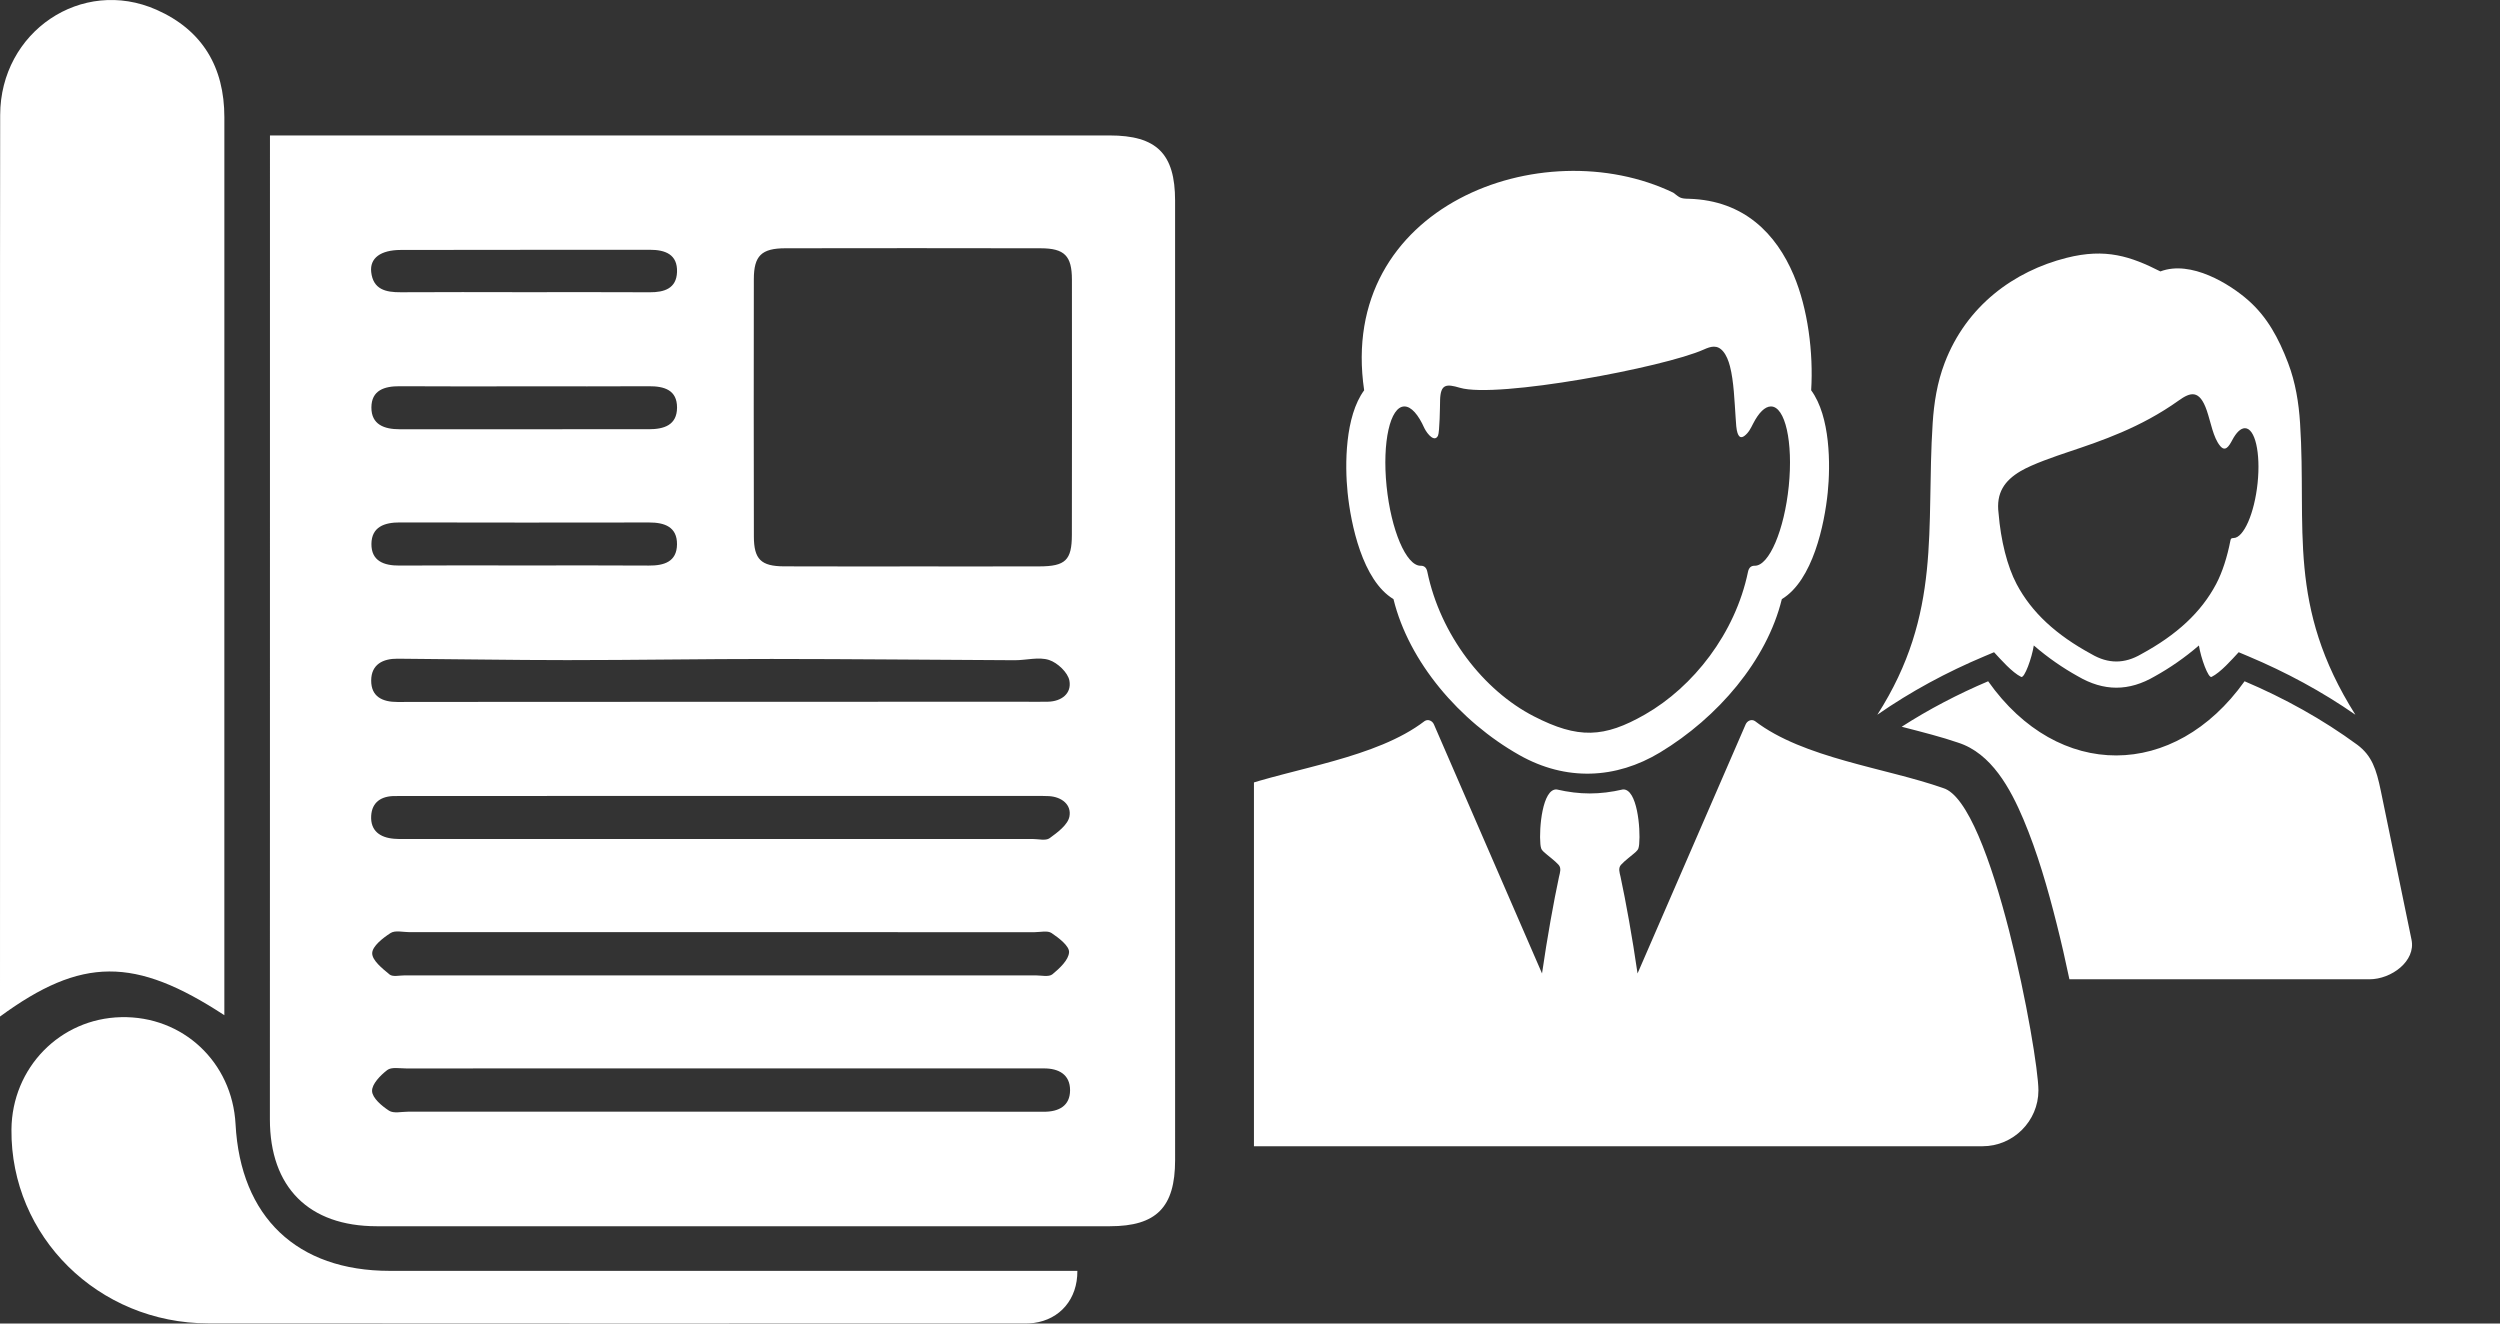 <?xml version="1.0" encoding="UTF-8"?>
<svg id="Layer_1" data-name="Layer 1" xmlns="http://www.w3.org/2000/svg" xmlns:xlink="http://www.w3.org/1999/xlink" viewBox="0 0 384.785 203.708">
  <rect x="0" y="0" width="384.785" height="203.708" fill="#333333" stroke="none"/>
  <defs>
    <style>
      .cls-1 {
        clip-path: url(#clippath);
      }

      .cls-2 {
        fill: none;
      }

      .cls-2, .cls-3, .cls-4 {
        stroke-width: 0px;
      }

      .cls-3 {
        fill-rule: evenodd;
      }

      .cls-3, .cls-4 {
        fill: #fff;
      }
    </style>
    <clipPath id="clippath">
      <rect class="cls-2" x="193" y="13.299" width="191.785" height="186"/>
    </clipPath>
  </defs>
  <path class="cls-4" d="M41.55,20.848h3.853c41.788-.001,83.576-.004,125.363-.001,7.274 0,10.095,2.808,10.097,10.046.004,21.34-.003,42.681-.003,64.022.001,27.884.008,55.767.005,83.65-.001,7.253-2.877,10.168-10.033,10.17-37.619.006-75.237.011-112.856 0-10.45-.003-16.433-6.005-16.436-16.448-.005-18.462.007-36.924.008-55.386.002-31.058.002-62.117.003-93.175v-2.878ZM140.323,87.18c6.549,0,13.098.013,19.647-.005,4.014-.011,5-.951,5.006-4.848.021-13.098.023-26.196.008-39.294-.004-3.653-1.14-4.812-4.798-4.819-13.098-.026-26.196-.025-39.294-.003-3.692.006-4.861,1.148-4.867,4.761-.021,13.197-.021,26.395.006,39.592.007,3.528,1.1,4.59,4.655,4.605,6.545.029,13.091.008,19.637.012h0ZM110.683,143.469c-15.882,0-31.764-.001-47.647.003-.992 0-2.215-.322-2.924.136-1.186.766-2.809,2.028-2.826,3.104-.017,1.099,1.566,2.36,2.675,3.275.484.4,1.533.137,2.326.138,32.36.004,64.72.004,97.08-.002.891-0,2.067.284,2.614-.167,1.103-.91,2.502-2.201,2.563-3.398.05-.959-1.573-2.193-2.693-2.949-.623-.421-1.736-.133-2.629-.133-16.18-.004-32.36-.003-48.54-.006h0ZM110.985,129.132c15.979,0,31.958.001,47.936-.002.893-0,2.034.31,2.626-.121,1.225-.89,2.812-2.059,3.054-3.339.341-1.801-1.17-3.021-3.159-3.136-.792-.046-1.587-.027-2.381-.027-31.958 0-63.915.002-95.873.004-.794,0-1.588.017-2.382.011-2.084-.015-3.556.909-3.678,3.042-.133,2.309,1.367,3.363,3.54,3.533.79.062,1.587.034,2.381.034,15.979.002,31.958.001,47.936-0ZM110.983,171.106c6.841,0,13.682 0,20.523,0,9.716-.001,19.433-.018,29.149.009,2.328.007,4.042-.91,4.044-3.32.002-2.413-1.752-3.367-4.046-3.352-.496.003-.992-.002-1.487-.002-32.222-0-64.445-.002-96.667.006-.986 0-2.247-.249-2.895.248-1.054.809-2.382,2.168-2.337,3.243.044,1.065,1.498,2.29,2.613,3.013.709.46,1.928.154,2.919.154,16.062.005,32.123.003,48.185.001v0ZM157.704,108.01c1.183,0,2.366.017,3.548-.004,2.14-.038,3.705-1.266,3.346-3.241-.228-1.253-1.831-2.762-3.132-3.184-1.591-.516-3.512.045-5.29.038-12.473-.055-24.947-.188-37.42-.195-10.488-.006-20.976.179-31.464.178-8.703-0-17.405-.162-26.108-.218-2.242-.014-4.04.869-4.053,3.354-.013,2.509,1.758,3.312,4.035,3.306,6.23-.016,12.46-.015,18.69-.017,18.622-.006,37.245-.011,55.867-.015,7.327-.002,14.653-0,21.98-.001h0ZM80.804,87.033c6.346,0,12.691-.03,19.037.016,2.354.017,4.332-.571,4.359-3.267.027-2.686-1.918-3.368-4.285-3.365-12.79.019-25.581.024-38.371-.007-2.371-.006-4.348.681-4.377,3.302-.028,2.634,1.919,3.353,4.31,3.336,6.442-.048,12.884-.017,19.327-.015h0ZM80.859,59.463c-6.443,0-12.886.03-19.328-.016-2.358-.017-4.358.61-4.368,3.269-.009,2.642,1.987,3.353,4.336,3.351,12.786-.013,25.572-.011,38.359-.003,2.322.002,4.333-.614,4.348-3.318.015-2.72-1.968-3.311-4.316-3.298-6.343.035-12.687.012-19.031.014ZM80.691,44.971c6.439,0,12.877-.023,19.316.013,2.235.012,4.105-.579,4.196-3.111.098-2.72-1.813-3.43-4.181-3.428-12.778.015-25.556-.005-38.335.026-3.111.008-4.787,1.254-4.556,3.389.292,2.697,2.243,3.136,4.542,3.121,6.339-.043,12.679-.015,19.019-.01h0Z"/>
  <path class="cls-4" d="M34.53,156.255C20.743,147.239,12.567,147.255,0,156.462,0,155.107-0,154.103,0,153.099c.004-14.782.01-29.564.011-44.346.002-30.348-.032-60.696.016-91.044C.047,4.884,12.582-3.596,24.094,1.504c7.046,3.121,10.443,8.813,10.439,16.554-.015,29.085-.004,58.171-.003,87.256.001,16.855,0,33.709,0,50.941h0Z"/>
  <path class="cls-4" d="M165.821,195.605c.038,4.353-2.68,7.477-6.697,8.016-.782.105-1.584.078-2.377.078-41.568.002-83.136.027-124.704-.014-16.927-.017-30.425-13.389-30.28-29.838.084-9.505,7.477-17.079,16.876-17.291,9.488-.214,17.105,6.908,17.616,16.471.763,14.293,9.446,22.572,23.724,22.576,34.028.009,68.056.003,102.085.003h3.757-0Z"/>
  <g class="cls-1">
    <path class="cls-3" d="M259.988,30.596c8.489.26,13.419,5.441,16.084,11.741,2.196,5.193,3.046,11.948,2.692,17.734,2.962,4.03,2.984,11.475,2.55,15.733-.494,4.877-2.288,13.533-7.064,16.41-2.311,9.445-9.87,18.239-18.736,23.594-6.798,4.108-14.488,4.461-21.659.411-9.2-5.197-17.013-14.328-19.379-24.005-4.777-2.877-6.567-11.534-7.063-16.41-.432-4.257-.41-11.702,2.55-15.733-4.17-28.351,27.37-40.137,47.581-30.412,1.007.743.999.925,2.443.937h0ZM249.782,121.507c2.201-.143,2.738,5.997,2.512,8.397-.064.525-.067.812-.529,1.225-.598.538-1.734,1.368-2.271,1.978-.463.515-.215,1.21-.074,1.823.823,3.848,1.815,9.329,2.621,14.899l16.634-38.327c.246-.565.906-.872,1.44-.517,7.46,5.724,20.123,7.198,28.946,10.303,7.522,2.161,14.681,40.813,14.681,46.541,0,4.727-3.88,8.593-8.592,8.593h-120.92c-4.713,0-8.591-3.866-8.591-8.593,0-5.728,7.158-44.38,14.681-46.541,8.823-3.106,21.486-4.58,28.946-10.303.534-.355,1.193-.048,1.438.517l16.636,38.327c.804-5.57,1.798-11.051,2.619-14.899.143-.613.391-1.309-.072-1.823-.537-.61-1.674-1.44-2.271-1.978-.461-.413-.465-.7-.529-1.225-.226-2.4.312-8.54,2.512-8.397,3.552.821,6.631.821,10.184,0h0ZM318.425,69.534c4.966-1.667,11.039-3.696,16.913-7.893,1.787-1.277,3.191-1.738,4.32,1.553.616,1.797.981,4.139,2.039,5.426.776.947,1.324.169,1.889-.903.601-1.135,1.279-1.812,1.939-1.812,1.563,0,2.435,3.784,1.951,8.454-.487,4.667-2.147,8.453-3.711,8.453-.293.015-.406.045-.465.351-.503,2.592-1.262,4.943-2.208,6.73-2.309,4.362-6.072,7.827-11.525,10.786-2.574,1.511-5.087,1.511-7.659,0-5.455-2.959-9.218-6.425-11.525-10.786-1.436-2.709-2.438-6.716-2.776-10.894-.405-3.146.925-5.028,3.382-6.481,1.851-1.093,5.297-2.266,7.435-2.985h0ZM318.072,39.685c-8.074,2.043-15.399,7.355-18.764,16.177-1.154,3.022-1.641,6.149-1.843,9.256-1.049,16.191,1.491,29.272-8.517,44.89,5.152-3.583,10.698-6.568,16.493-9.003l1.471-.619c1.054,1.135,2.759,3.095,4.174,3.8.499.251,1.643-2.889,1.944-4.839,0-.002.098.083.114.097,2.08,1.787,4.345,3.354,6.652,4.636,4.009,2.355,7.876,2.355,11.885,0,2.306-1.282,4.57-2.848,6.652-4.636.015-.014.112-.099.112-.097.301,1.949,1.446,5.089,1.946,4.839,1.414-.705,3.119-2.666,4.174-3.8l1.471.619c5.794,2.436,11.341,5.421,16.491,9.003-10.607-16.817-7.468-28.7-8.515-44.89-.202-3.107-.691-6.234-1.842-9.256-1.474-3.863-3.22-7.055-6.072-9.59-2.884-2.565-8.889-6.277-13.583-4.497-4.572-2.309-8.403-3.619-14.442-2.09h0ZM364.696,150.725c3.363,0,7.151-2.793,6.471-6.086l-4.723-22.903c-.694-3.367-1.383-5.42-3.613-7.097-5.379-3.945-11.22-7.175-17.359-9.783-10.798,15.15-28.67,15.297-39.467,0-4.63,1.966-9.088,4.287-13.309,7,3.21.826,6.251,1.605,8.656,2.439,5.166,1.636,8.098,7.124,10.073,11.791,2.163,5.115,3.766,10.708,5.121,16.091.713,2.829,1.369,5.683,1.965,8.548h46.184ZM221.647,61.66c.057-2.573.944-2.598,3.048-1.977,5.72,1.687,31.436-3.14,37.549-5.889,1.073-.482,2.07-.785,2.979.302.487.581.818,1.415,1.042,2.278.598,2.288.703,5.493.871,7.875.038.57.072,1.045.097,1.348.179,1.794.718,1.893,1.25,1.5.668-.496.989-1.193,1.357-1.912.844-1.647,1.801-2.627,2.731-2.627,2.201,0,3.43,5.487,2.747,12.259-.687,6.771-3.024,12.259-5.224,12.259-.567-.021-.916.29-1.049.926-1.966,9.503-8.441,17.725-15.851,21.963-6.301,3.606-10.283,3.793-17.119.28-7.721-3.966-14.377-12.512-16.391-22.243-.129-.636-.479-.948-1.047-.926-2.201,0-4.539-5.488-5.224-12.259-.684-6.772.546-12.259,2.747-12.259,1.059,0,2.151,1.272,3.072,3.347.515,1.018,1.589,2.189,2.094,1.149.26-.534.305-4.516.324-5.395h0Z"/>
  </g>
</svg>